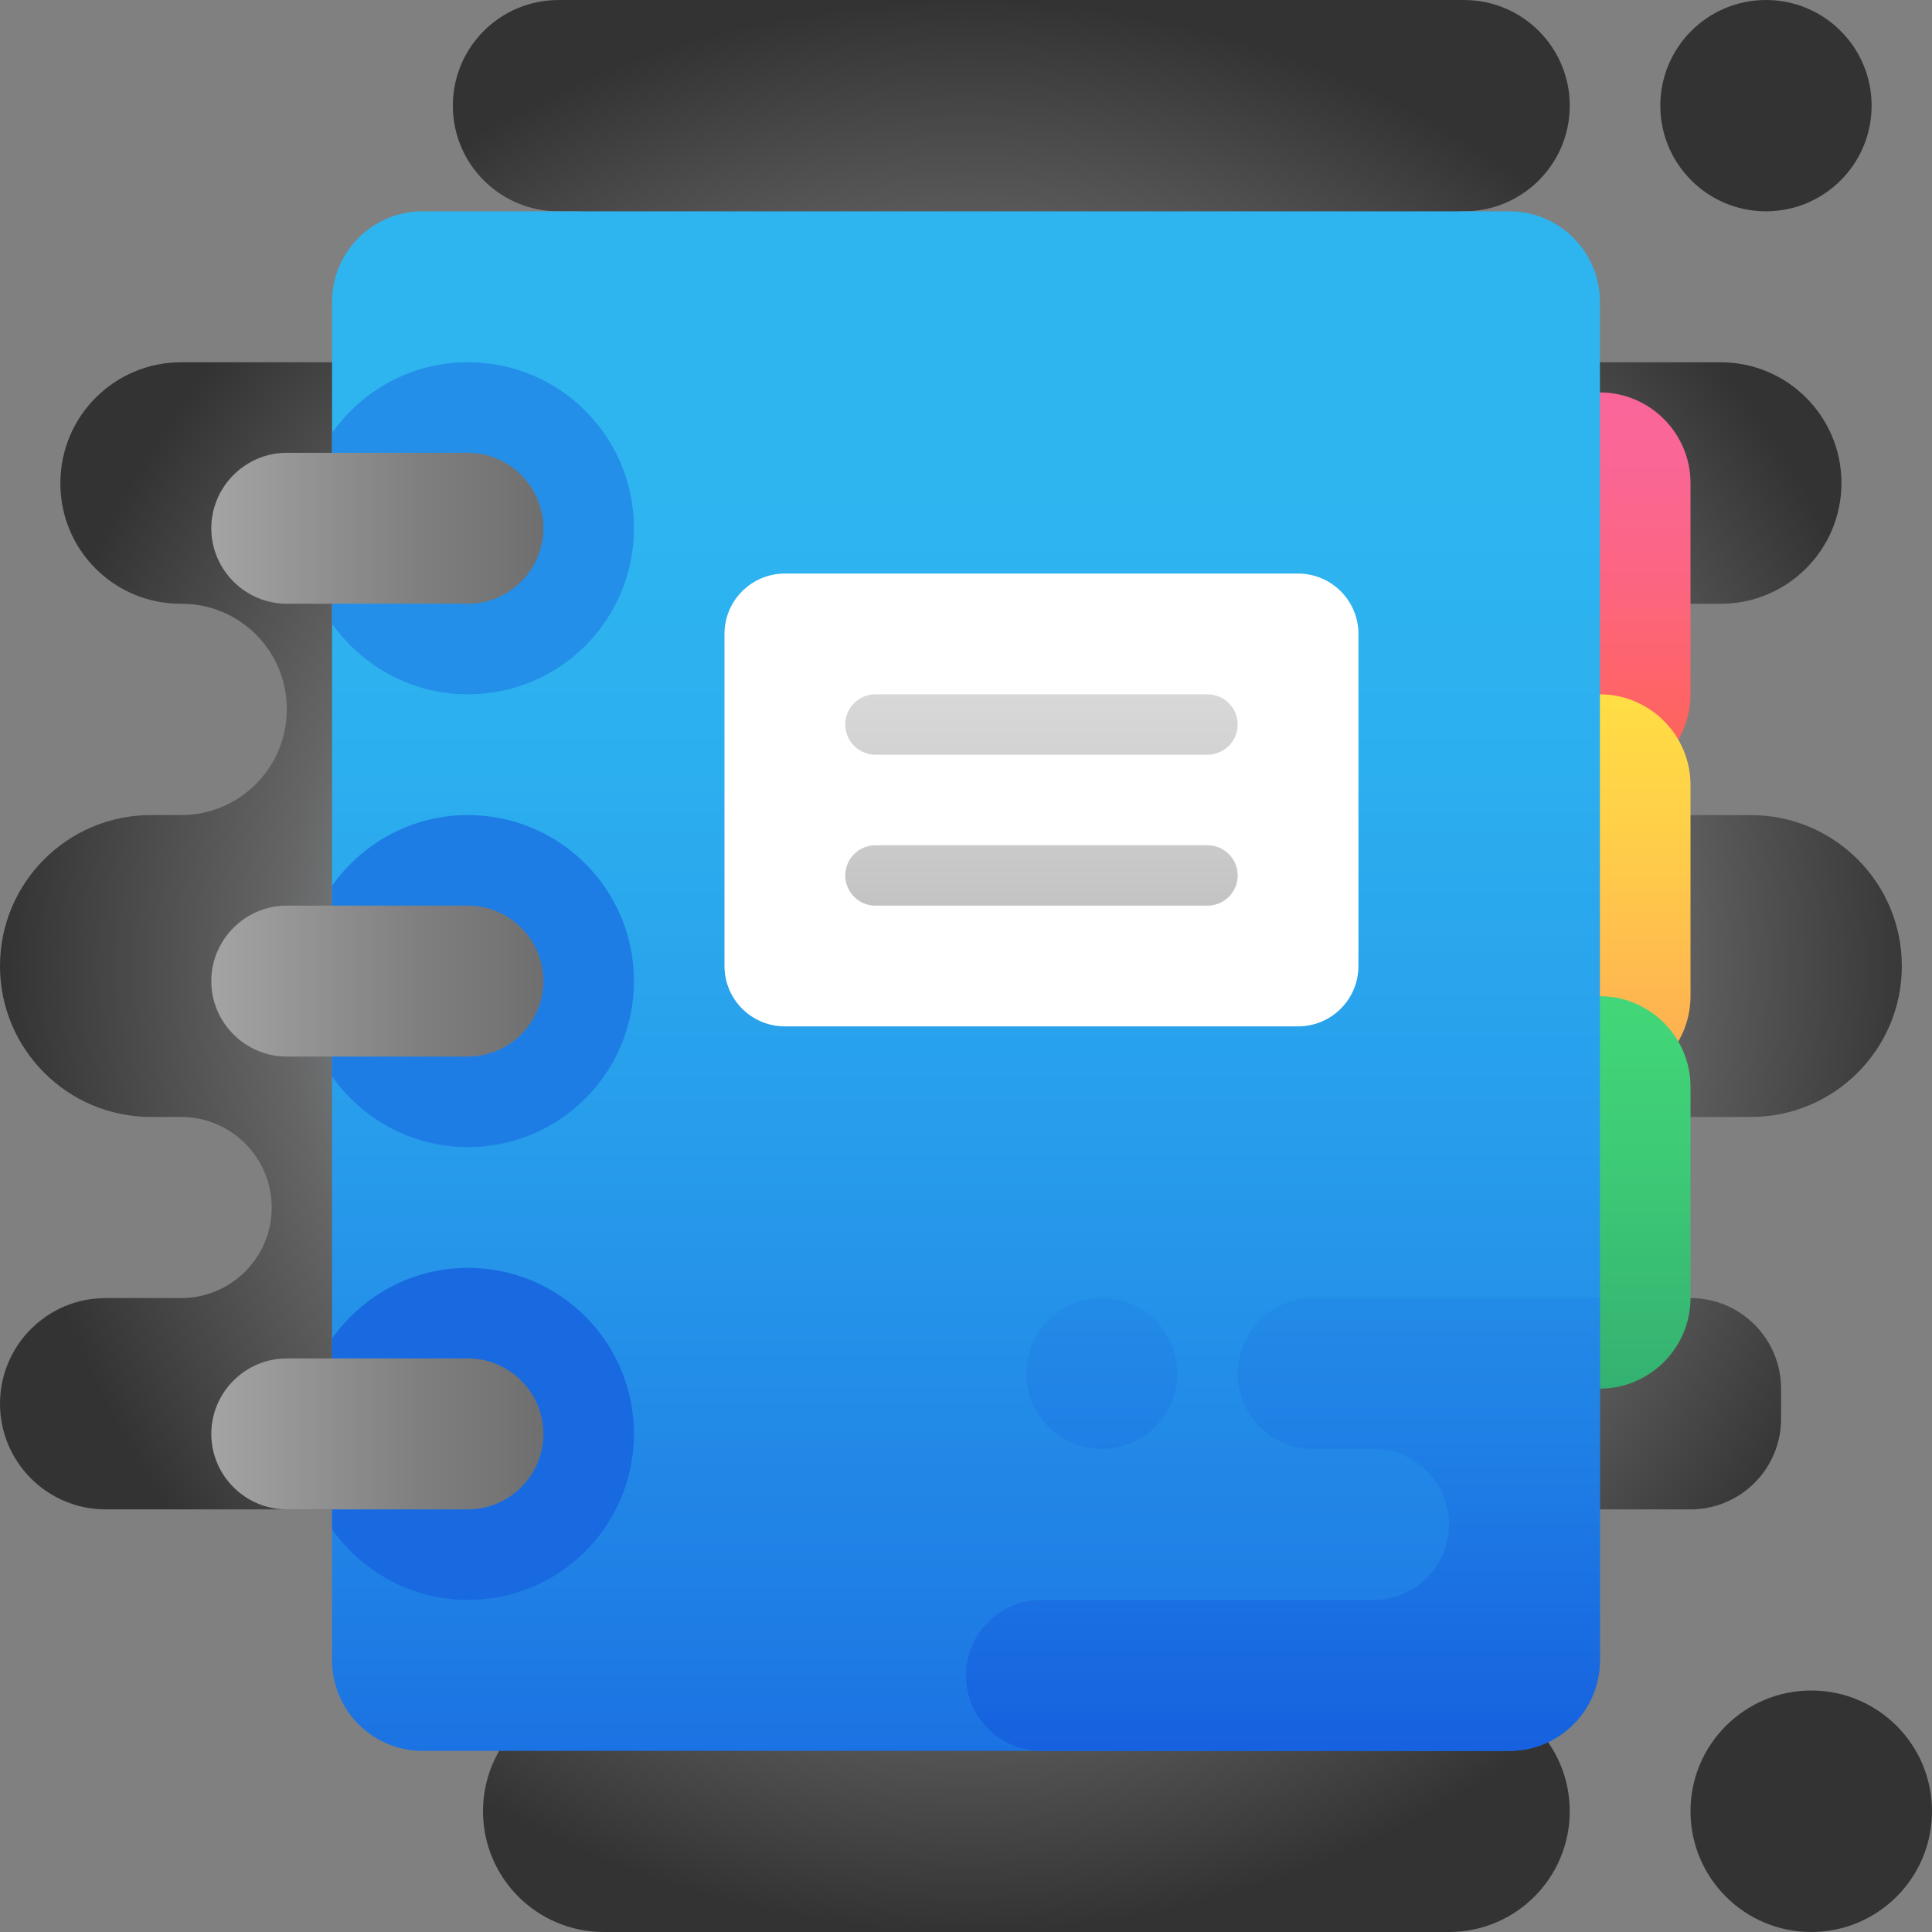 <svg version="1.1" xmlns="http://www.w3.org/2000/svg" xmlns:xlink="http://www.w3.org/1999/xlink" viewBox="0 0 172 172"><rect x="0" y="0" width="172" height="172" fill="#808080" stroke="none"/><defs><radialGradient cx="86" cy="86" r="86" gradientUnits="userSpaceOnUse" id="color-1"><stop offset="0" stop-color="#afeeff"></stop><stop offset="0.193" stop-color="#bbf1ff"></stop><stop offset="0.703" stop-color="#666666"></stop><stop offset="1" stop-color="#333333"></stop></radialGradient><linearGradient x1="142.438" y1="69.875" x2="142.438" y2="34.938" gradientUnits="userSpaceOnUse" id="color-2"><stop offset="0" stop-color="#ff634d"></stop><stop offset="0.204" stop-color="#fe6464"></stop><stop offset="0.521" stop-color="#fc6581"></stop><stop offset="0.794" stop-color="#fa6694"></stop><stop offset="0.989" stop-color="#fa669a"></stop><stop offset="1" stop-color="#fa669a"></stop></linearGradient><linearGradient x1="142.438" y1="96.75" x2="142.438" y2="61.812" gradientUnits="userSpaceOnUse" id="color-3"><stop offset="0" stop-color="#feaa53"></stop><stop offset="0.612" stop-color="#ffcd49"></stop><stop offset="1" stop-color="#ffde44"></stop></linearGradient><linearGradient x1="142.438" y1="88.688" x2="142.438" y2="123.625" gradientUnits="userSpaceOnUse" id="color-4"><stop offset="0" stop-color="#42d778"></stop><stop offset="0.428" stop-color="#3dca76"></stop><stop offset="1" stop-color="#34b171"></stop></linearGradient><linearGradient x1="86" y1="180.189" x2="86" y2="43.126" gradientUnits="userSpaceOnUse" id="color-5"><stop offset="0" stop-color="#155cde"></stop><stop offset="0.278" stop-color="#1f7fe5"></stop><stop offset="0.569" stop-color="#279ceb"></stop><stop offset="0.82" stop-color="#2cafef"></stop><stop offset="1" stop-color="#2eb5f0"></stop></linearGradient><linearGradient x1="92.719" y1="61.812" x2="92.719" y2="80.625" gradientUnits="userSpaceOnUse" id="color-6"><stop offset="0" stop-color="#d8d8d8"></stop><stop offset="0.759" stop-color="#c9c9c9"></stop><stop offset="1" stop-color="#c3c3c3"></stop></linearGradient><linearGradient x1="114.219" y1="159.885" x2="114.219" y2="49.009" gradientUnits="userSpaceOnUse" id="color-7"><stop offset="0" stop-color="#155cde"></stop><stop offset="0.278" stop-color="#1f7fe5"></stop><stop offset="0.569" stop-color="#279ceb"></stop><stop offset="0.82" stop-color="#2cafef"></stop><stop offset="1" stop-color="#2eb5f0"></stop></linearGradient><linearGradient x1="18.812" y1="127.656" x2="48.375" y2="127.656" gradientUnits="userSpaceOnUse" id="color-8"><stop offset="0" stop-color="#a4a4a4"></stop><stop offset="0.63" stop-color="#7f7f7f"></stop><stop offset="1" stop-color="#6f6f6f"></stop><stop offset="1" stop-color="#6f6f6f"></stop></linearGradient><linearGradient x1="18.812" y1="87.344" x2="48.375" y2="87.344" gradientUnits="userSpaceOnUse" id="color-9"><stop offset="0" stop-color="#a4a4a4"></stop><stop offset="0.63" stop-color="#7f7f7f"></stop><stop offset="1" stop-color="#6f6f6f"></stop><stop offset="1" stop-color="#6f6f6f"></stop></linearGradient><linearGradient x1="18.812" y1="47.031" x2="48.375" y2="47.031" gradientUnits="userSpaceOnUse" id="color-10"><stop offset="0" stop-color="#a4a4a4"></stop><stop offset="0.63" stop-color="#7f7f7f"></stop><stop offset="1" stop-color="#6f6f6f"></stop><stop offset="1" stop-color="#6f6f6f"></stop></linearGradient></defs><g fill="none" fill-rule="nonzero" stroke="none" stroke-width="1" stroke-linecap="butt" stroke-linejoin="miter" stroke-miterlimit="10" stroke-dasharray="" stroke-dashoffset="0" font-family="none" font-weight="none" font-size="none" text-anchor="none" style="mix-blend-mode: normal"><path d="M0,172v-172h172v172z" fill="none"></path><g><path d="M172,161.25c0,5.937 -4.813,10.75 -10.75,10.75c-5.937,0 -10.75,-4.813 -10.75,-10.75c0,-5.937 4.813,-10.75 10.75,-10.75c5.937,0 10.75,4.813 10.75,10.75zM157.219,18.812c5.195,0 9.406,-4.211 9.406,-9.406c0,-5.195 -4.211,-9.406 -9.406,-9.406c-5.195,0 -9.406,4.211 -9.406,9.406c0,5.195 4.211,9.406 9.406,9.406zM129,150.5h-16.125c-4.453,0 -8.062,-3.609 -8.062,-8.062c0,-4.453 3.609,-8.062 8.062,-8.062h37.625c4.453,0 8.062,-3.609 8.062,-8.062v-2.688c0,-4.453 -3.609,-8.062 -8.062,-8.062h-8.062c-4.453,0 -8.062,-3.609 -8.062,-8.062c0,-4.453 3.609,-8.062 8.062,-8.062h13.438c7.42,0 13.438,-6.017 13.438,-13.438c0,-7.42 -6.017,-13.438 -13.438,-13.438h-14.781c-5.195,0 -9.406,-4.211 -9.406,-9.406c0,-5.195 4.211,-9.406 9.406,-9.406h12.094c5.937,0 10.75,-4.813 10.75,-10.75c0,-5.937 -4.813,-10.75 -10.75,-10.75h-22.844c-3.711,0 -6.719,-3.007 -6.719,-6.719c0,-3.711 3.007,-6.719 6.719,-6.719c5.195,0 9.406,-4.211 9.406,-9.406c0,-5.195 -4.211,-9.406 -9.406,-9.406h-80.625c-5.195,0 -9.406,4.211 -9.406,9.406c0,5.195 4.211,9.406 9.406,9.406h1.344c2.97,0 5.375,2.405 5.375,5.375c0,2.97 -2.405,5.375 -5.375,5.375l-0.438,2.33c-6.364,0.218 -10.809,0.357 -11.656,0.357h-22.844c-5.937,0 -10.75,4.813 -10.75,10.75v0.054c0,5.929 4.821,10.726 10.75,10.696c5.187,-0.027 9.406,4.171 9.406,9.358v0.048c0,5.195 -4.211,9.406 -9.406,9.406h-2.688c-7.42,0 -13.438,6.017 -13.438,13.438c0,7.42 6.017,13.438 13.438,13.438h2.688c4.453,0 8.062,3.609 8.062,8.062c0,4.453 -3.609,8.062 -8.062,8.062h-6.719c-5.195,0 -9.406,4.211 -9.406,9.406c0,5.195 4.211,9.406 9.406,9.406h47.031c1.25,0 5.574,-0.425 11.271,-1.035c1.344,1.795 2.166,3.996 2.166,6.41c0,5.937 -4.813,10.75 -10.75,10.75h-5.375c-5.937,0 -10.75,4.813 -10.75,10.75c0,5.937 4.813,10.75 10.75,10.75h75.25c5.937,0 10.75,-4.813 10.75,-10.75c0,-5.937 -4.813,-10.75 -10.75,-10.75z" fill="url(#color-1)"></path><path d="M142.438,69.875v0c4.434,0 8.062,-3.628 8.062,-8.062v-18.812c0,-4.434 -3.628,-8.062 -8.062,-8.062v0c-4.434,0 -8.062,3.628 -8.062,8.062v18.812c0,4.434 3.628,8.062 8.062,8.062z" fill="url(#color-2)"></path><path d="M142.438,96.75v0c4.434,0 8.062,-3.628 8.062,-8.062v-18.812c0,-4.434 -3.628,-8.062 -8.062,-8.062v0c-4.434,0 -8.062,3.628 -8.062,8.062v18.812c0,4.434 3.628,8.062 8.062,8.062z" fill="url(#color-3)"></path><path d="M142.438,123.625v0c4.434,0 8.062,-3.628 8.062,-8.062v-18.812c0,-4.434 -3.628,-8.062 -8.062,-8.062v0c-4.434,0 -8.062,3.628 -8.062,8.062v18.812c0,4.434 3.628,8.062 8.062,8.062z" fill="url(#color-4)"></path><path d="M29.562,26.875v120.938c0,4.453 3.609,8.062 8.062,8.062h96.75c4.453,0 8.062,-3.609 8.062,-8.062v-120.938c0,-4.453 -3.609,-8.062 -8.062,-8.062h-96.75c-4.453,0 -8.062,3.609 -8.062,8.062z" fill="url(#color-5)"></path><path d="M115.562,91.375h-45.688c-2.97,0 -5.375,-2.405 -5.375,-5.375v-29.562c0,-2.97 2.405,-5.375 5.375,-5.375h45.688c2.97,0 5.375,2.405 5.375,5.375v29.562c0,2.97 -2.405,5.375 -5.375,5.375z" fill="#ffffff"></path><path d="M77.938,61.812h29.562c1.484,0 2.688,1.204 2.688,2.688v0c0,1.484 -1.204,2.688 -2.688,2.688h-29.562c-1.484,0 -2.688,-1.204 -2.688,-2.688v0c0,-1.484 1.204,-2.688 2.688,-2.688zM77.938,75.25h29.562c1.484,0 2.688,1.204 2.688,2.688v0c0,1.484 -1.204,2.688 -2.688,2.688h-29.562c-1.484,0 -2.688,-1.204 -2.688,-2.688v0c0,-1.484 1.204,-2.688 2.688,-2.688z" fill="url(#color-6)"></path><path d="M116.906,115.562h25.531v32.25c0,4.453 -3.609,8.062 -8.062,8.062h-41.656c-3.711,0 -6.719,-3.007 -6.719,-6.719v0c0,-3.711 3.007,-6.719 6.719,-6.719h29.562c3.711,0 6.719,-3.007 6.719,-6.719v0c0,-3.711 -3.007,-6.719 -6.719,-6.719h-5.375c-3.711,0 -6.719,-3.007 -6.719,-6.719v0c0,-3.711 3.007,-6.719 6.719,-6.719zM98.094,129c3.711,0 6.719,-3.007 6.719,-6.719c0,-3.711 -3.007,-6.719 -6.719,-6.719c-3.711,0 -6.719,3.007 -6.719,6.719c0,3.711 3.007,6.719 6.719,6.719z" fill="url(#color-7)"></path><path d="M56.438,127.656c0,8.17 -6.611,14.781 -14.781,14.781c-4.999,0 -9.406,-2.499 -12.094,-6.289v-16.985c2.688,-3.789 7.095,-6.289 12.094,-6.289c8.17,0 14.781,6.611 14.781,14.781z" fill="#196ae1"></path><path d="M56.438,87.344c0,8.17 -6.611,14.781 -14.781,14.781c-4.999,0 -9.406,-2.499 -12.094,-6.289v-16.985c2.688,-3.789 7.095,-6.289 12.094,-6.289c8.17,0 14.781,6.611 14.781,14.781z" fill="#1e7de5"></path><path d="M56.438,47.031c0,8.17 -6.611,14.781 -14.781,14.781c-4.999,0 -9.406,-2.499 -12.094,-6.289v-16.985c2.688,-3.789 7.095,-6.289 12.094,-6.289c8.17,0 14.781,6.611 14.781,14.781z" fill="#238fe8"></path><path d="M48.375,127.656v0c0,3.695 -3.023,6.719 -6.719,6.719h-16.125c-3.695,0 -6.719,-3.023 -6.719,-6.719v0c0,-3.695 3.023,-6.719 6.719,-6.719h16.125c3.695,0 6.719,3.023 6.719,6.719z" fill="url(#color-8)"></path><path d="M48.375,87.344v0c0,3.695 -3.023,6.719 -6.719,6.719h-16.125c-3.695,0 -6.719,-3.023 -6.719,-6.719v0c0,-3.695 3.023,-6.719 6.719,-6.719h16.125c3.695,0 6.719,3.023 6.719,6.719z" fill="url(#color-9)"></path><path d="M48.375,47.031v0c0,3.695 -3.023,6.719 -6.719,6.719h-16.125c-3.695,0 -6.719,-3.023 -6.719,-6.719v0c0,-3.695 3.023,-6.719 6.719,-6.719h16.125c3.695,0 6.719,3.023 6.719,6.719z" fill="url(#color-10)"></path></g></g></svg>